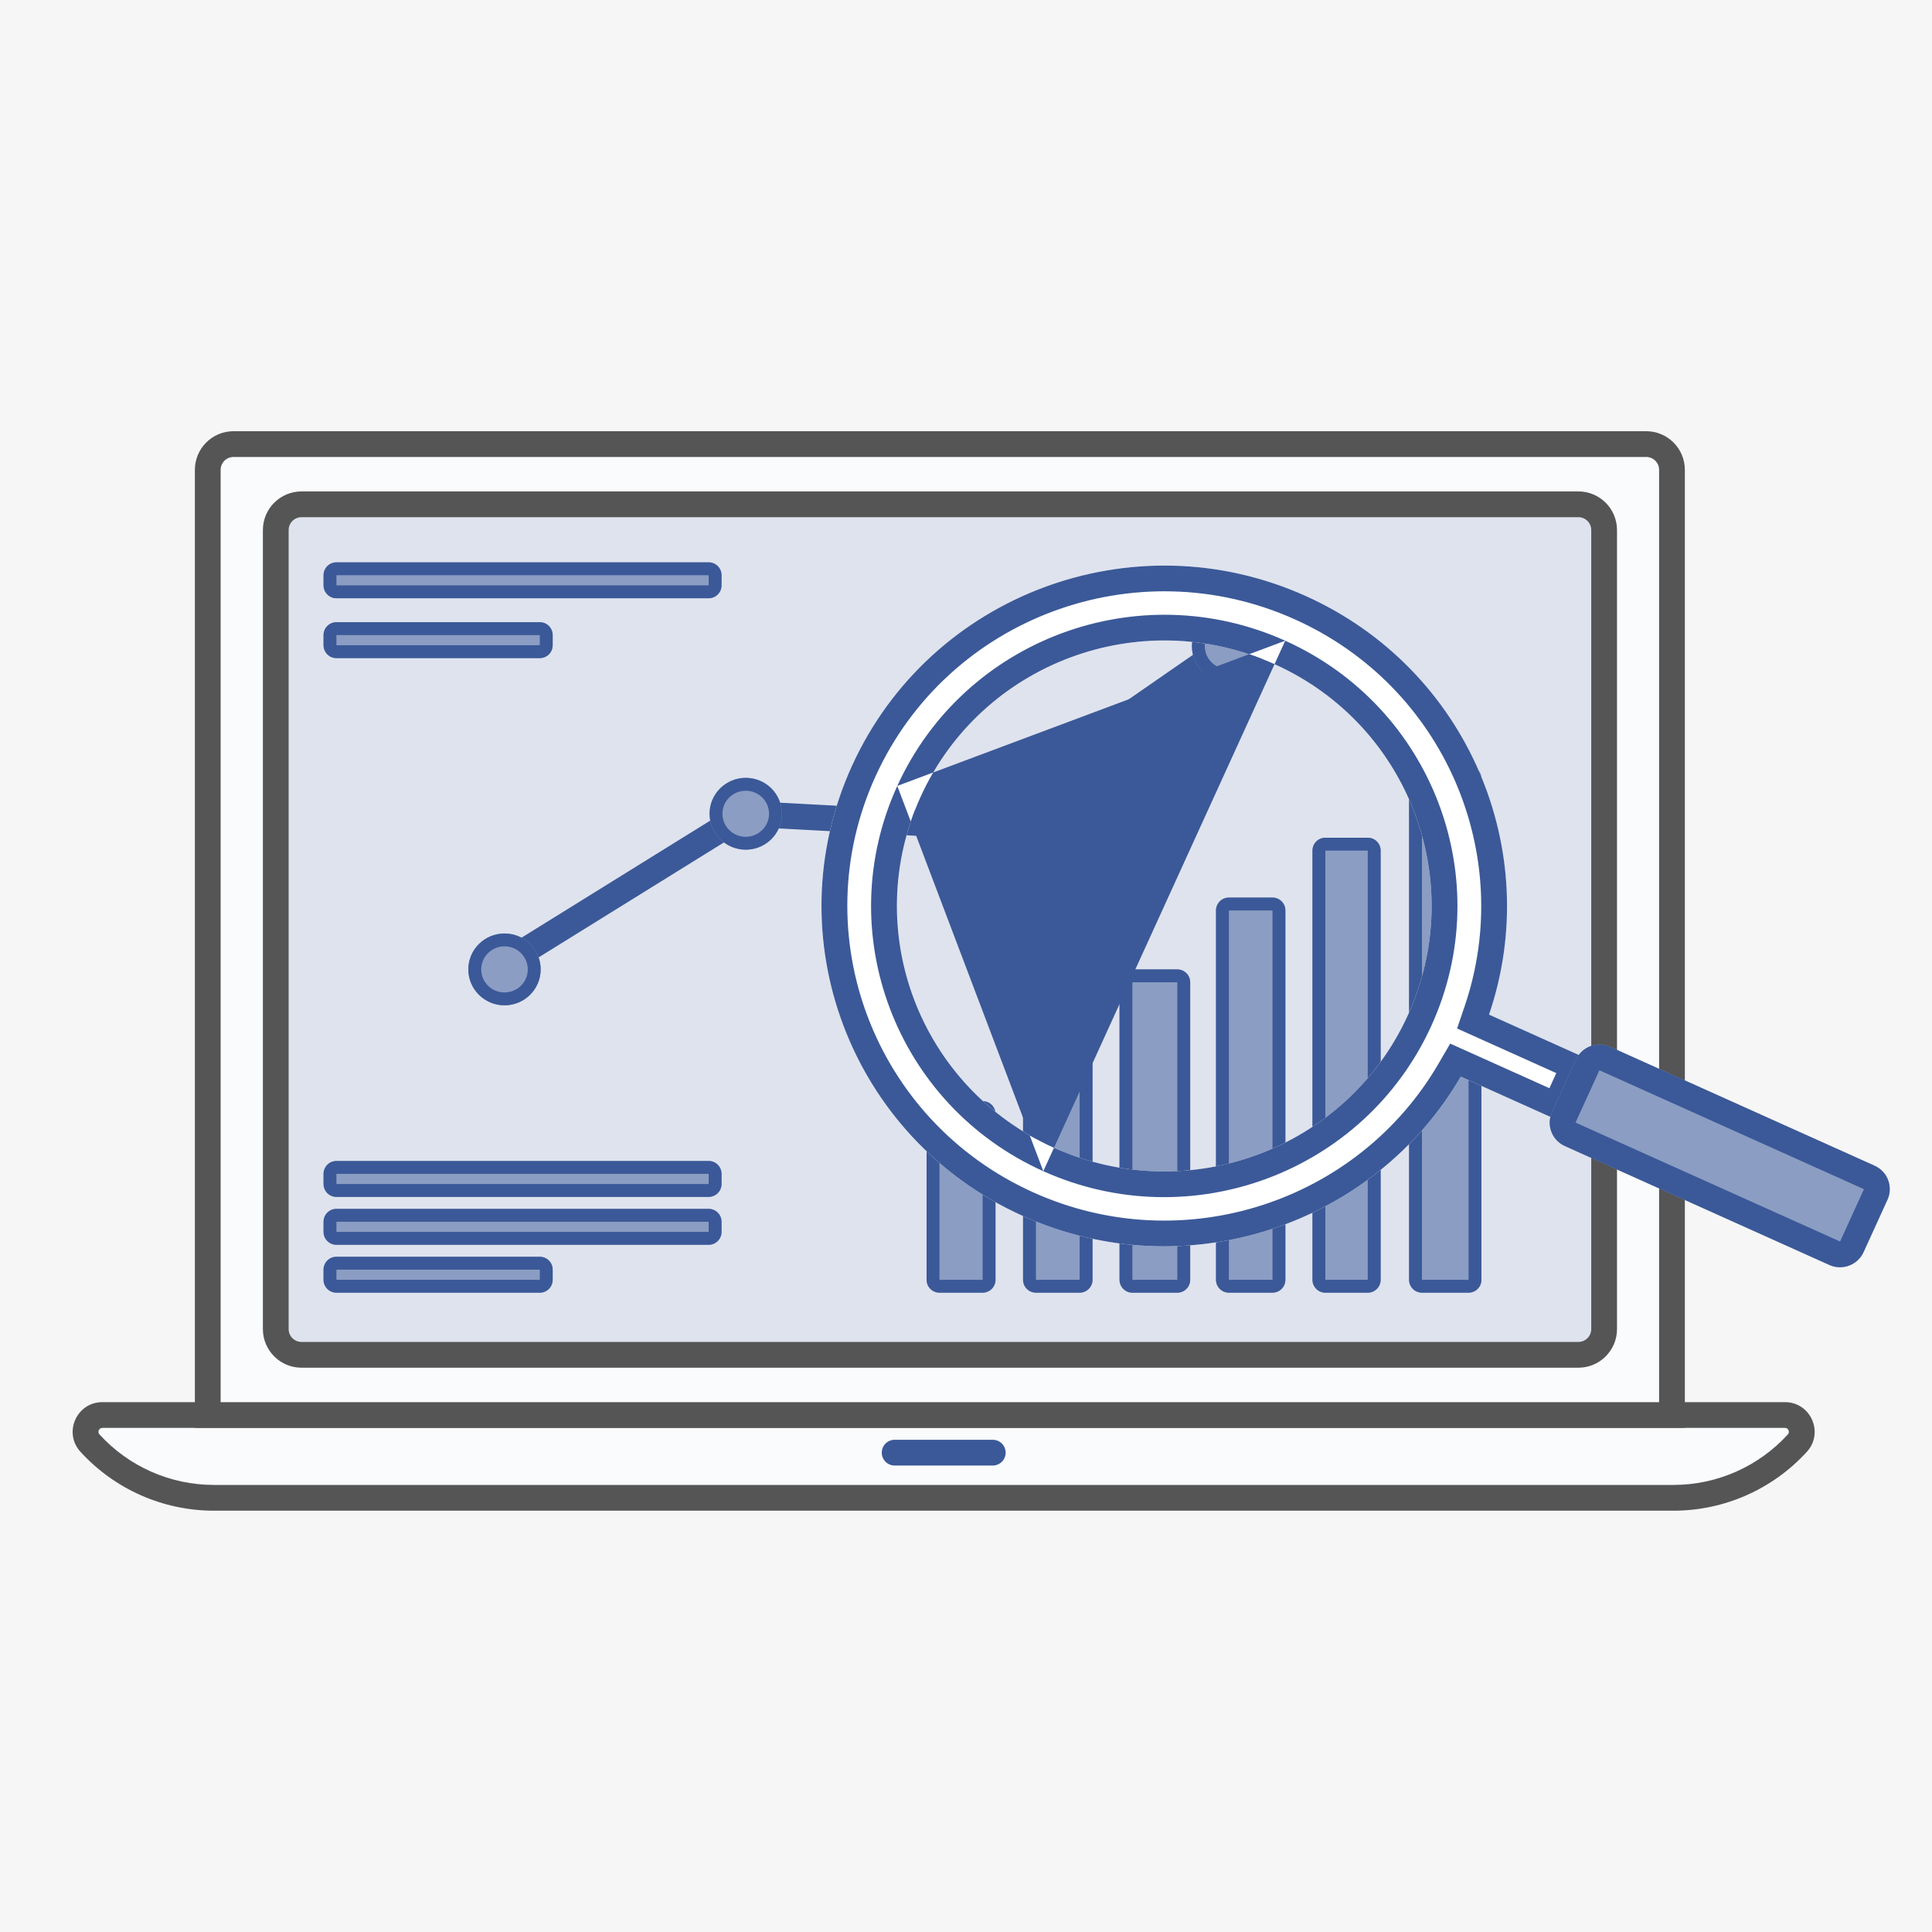 <svg width="150" height="150" viewBox="0 0 150 150" version="1.1" xmlns="http://www.w3.org/2000/svg" xmlns:xlink="http://www.w3.org/1999/xlink">
<rect x="0" y="0" width="150" height="150" fill="#333333" stroke="none"/>
<title>03</title>
<desc>Created using Figma</desc>
<g id="Canvas" transform="translate(-5776 -522)">
<g id="03">
<g id="Rectangle 18">
<use xlink:href="#path0_fill" transform="translate(5776 522)" fill="#F6F6F6"/>
</g>
<g id="Rectangle">
<use xlink:href="#path1_fill" transform="translate(5782.64 631.862)" fill="#FAFBFD"/>
</g>
<g id="Rectangle (Stroke)">
<use xlink:href="#path2_fill" transform="translate(5781.64 630.862)" fill="#555555"/>
</g>
<g id="Rectangle 2">
<use xlink:href="#path3_fill" transform="translate(5792.13 556.479)" fill="#FAFBFD"/>
</g>
<g id="Rectangle 2 (Stroke)">
<use xlink:href="#path4_fill" transform="translate(5791.13 555.479)" fill="#555555"/>
</g>
<g id="Rectangle 2">
<use xlink:href="#path5_fill" transform="translate(5797.41 561.154)" fill="#DFE3EE"/>
</g>
<g id="Rectangle 2 (Stroke)">
<use xlink:href="#path6_fill" transform="translate(5796.41 560.154)" fill="#555555"/>
</g>
<g id="Vector (Stroke)">
<use xlink:href="#path7_fill" transform="translate(5844.46 633.784)" fill="#3B5998"/>
</g>
<g id="Rectangle 8">
<use xlink:href="#path8_fill" transform="translate(5847.94 607.49)" fill="#8B9DC3"/>
</g>
<g id="Rectangle 8 (Stroke)">
<use xlink:href="#path9_fill" transform="translate(5847.94 607.49)" fill="#3B5998"/>
</g>
<g id="Rectangle 8">
<use xlink:href="#path10_fill" transform="translate(5855.43 602.842)" fill="#8B9DC3"/>
</g>
<g id="Rectangle 8 (Stroke)">
<use xlink:href="#path11_fill" transform="translate(5855.43 602.842)" fill="#3B5998"/>
</g>
<g id="Rectangle 8">
<use xlink:href="#path12_fill" transform="translate(5862.92 597.265)" fill="#8B9DC3"/>
</g>
<g id="Rectangle 8 (Stroke)">
<use xlink:href="#path13_fill" transform="translate(5862.92 597.265)" fill="#3B5998"/>
</g>
<g id="Rectangle 8">
<use xlink:href="#path14_fill" transform="translate(5870.41 591.687)" fill="#8B9DC3"/>
</g>
<g id="Rectangle 8 (Stroke)">
<use xlink:href="#path15_fill" transform="translate(5870.41 591.687)" fill="#3B5998"/>
</g>
<g id="Rectangle 8">
<use xlink:href="#path16_fill" transform="translate(5877.9 587.04)" fill="#8B9DC3"/>
</g>
<g id="Rectangle 8 (Stroke)">
<use xlink:href="#path17_fill" transform="translate(5877.9 587.04)" fill="#3B5998"/>
</g>
<g id="Rectangle 8">
<use xlink:href="#path18_fill" transform="translate(5885.4 581.462)" fill="#8B9DC3"/>
</g>
<g id="Rectangle 8 (Stroke)">
<use xlink:href="#path19_fill" transform="translate(5885.4 581.462)" fill="#3B5998"/>
</g>
<g id="Rectangle 8">
<use xlink:href="#path20_fill" transform="matrix(6.16803e-17 1 -1 6.07877e-17 5832.02 565.659)" fill="#8B9DC3"/>
</g>
<g id="Rectangle 8 (Stroke)">
<use xlink:href="#path21_fill" transform="matrix(6.16803e-17 1 -1 6.07877e-17 5832.02 565.659)" fill="#3B5998"/>
</g>
<g id="Rectangle 8">
<use xlink:href="#path22_fill" transform="matrix(6.16803e-17 1 -1 6.07877e-17 5818.91 570.307)" fill="#8B9DC3"/>
</g>
<g id="Rectangle 8 (Stroke)">
<use xlink:href="#path23_fill" transform="matrix(6.16803e-17 1 -1 6.07877e-17 5818.91 570.307)" fill="#3B5998"/>
</g>
<g id="Rectangle 8">
<use xlink:href="#path20_fill" transform="matrix(6.16803e-17 1 -1 6.07877e-17 5832.02 615.856)" fill="#8B9DC3"/>
</g>
<g id="Rectangle 8 (Stroke)">
<use xlink:href="#path21_fill" transform="matrix(6.16803e-17 1 -1 6.07877e-17 5832.02 615.856)" fill="#3B5998"/>
</g>
<g id="Rectangle 8">
<use xlink:href="#path20_fill" transform="matrix(6.16803e-17 1 -1 6.07877e-17 5832.02 612.138)" fill="#8B9DC3"/>
</g>
<g id="Rectangle 8 (Stroke)">
<use xlink:href="#path21_fill" transform="matrix(6.16803e-17 1 -1 6.07877e-17 5832.02 612.138)" fill="#3B5998"/>
</g>
<g id="Rectangle 8">
<use xlink:href="#path22_fill" transform="matrix(6.16803e-17 1 -1 6.07877e-17 5818.91 619.575)" fill="#8B9DC3"/>
</g>
<g id="Rectangle 8 (Stroke)">
<use xlink:href="#path23_fill" transform="matrix(6.16803e-17 1 -1 6.07877e-17 5818.91 619.575)" fill="#3B5998"/>
</g>
<g id="Vector 5 (Stroke)">
<use xlink:href="#path24_fill" transform="translate(5814.64 571.344)" fill="#3B5998"/>
</g>
<g id="Ellipse 3">
<use xlink:href="#path25_fill" transform="translate(5812.36 594.476)" fill="#8B9DC3"/>
</g>
<g id="Ellipse 3 (Stroke)">
<use xlink:href="#path26_fill" transform="translate(5812.36 594.476)" fill="#3B5998"/>
</g>
<g id="Ellipse 3">
<use xlink:href="#path25_fill" transform="translate(5831.09 582.392)" fill="#8B9DC3"/>
</g>
<g id="Ellipse 3 (Stroke)">
<use xlink:href="#path26_fill" transform="translate(5831.09 582.392)" fill="#3B5998"/>
</g>
<g id="Ellipse 3">
<use xlink:href="#path25_fill" transform="translate(5848.88 583.321)" fill="#8B9DC3"/>
</g>
<g id="Ellipse 3 (Stroke)">
<use xlink:href="#path26_fill" transform="translate(5848.88 583.321)" fill="#3B5998"/>
</g>
<g id="Ellipse 3">
<use xlink:href="#path25_fill" transform="translate(5868.54 569.378)" fill="#8B9DC3"/>
</g>
<g id="Ellipse 3 (Stroke)">
<use xlink:href="#path26_fill" transform="translate(5868.54 569.378)" fill="#3B5998"/>
</g>
<g id="Group">
<g id="Union">
<use xlink:href="#path27_fill" transform="matrix(0.415 -0.91 0.912 0.41 5831.18 605.51)" fill="#FFFFFF"/>
</g>
<g id="Union (Stroke)">
<use xlink:href="#path28_fill" transform="matrix(0.415 -0.91 0.912 0.41 5831.18 605.51)" fill="#3B5998"/>
</g>
<g id="Rectangle 10">
<use xlink:href="#path29_fill" transform="matrix(0.415 -0.91 0.912 0.41 5895.67 610.157)" fill="#8B9DC3"/>
</g>
<g id="Rectangle 10 (Stroke)">
<use xlink:href="#path30_fill" transform="matrix(0.415 -0.91 0.912 0.41 5895.67 610.157)" fill="#3B5998"/>
</g>
<g id="Mask Group">
<mask id="mask0_alpha" mask-type="alpha">
<g id="Ellipse 5">
<use xlink:href="#path31_fill" transform="matrix(0.855 -0.524 0.527 0.847 5837.84 585.654)" fill="#8B9DC3"/>
</g>
</mask>
<g id="Ellipse 5" mask="url(#mask0_alpha)">
<use xlink:href="#path31_fill" transform="matrix(0.855 -0.524 0.527 0.847 5837.84 585.654)" fill="#DFE3EE"/>
</g>
<g id="Vector 5 (Stroke)" mask="url(#mask0_alpha)">
<use xlink:href="#path32_fill" transform="matrix(1.004 0.007 -0.007 0.996 5783.07 550.909)" fill="#3B5998"/>
</g>
<g id="Ellipse 3" mask="url(#mask0_alpha)">
<use xlink:href="#path33_fill" transform="matrix(1.004 0.007 -0.007 0.996 5857.93 575.849)" fill="#8B9DC3"/>
</g>
<g id="Ellipse 3 (Stroke)" mask="url(#mask0_alpha)">
<use xlink:href="#path34_fill" transform="matrix(1.004 0.007 -0.007 0.996 5857.93 575.849)" fill="#3B5998"/>
</g>
<g id="Rectangle 8" mask="url(#mask0_alpha)">
<use xlink:href="#path35_fill" transform="matrix(1.004 0.007 -0.007 0.996 5854.02 598.605)" fill="#8B9DC3"/>
</g>
<g id="Rectangle 8 (Stroke)" mask="url(#mask0_alpha)">
<use xlink:href="#path36_fill" transform="matrix(1.004 0.007 -0.007 0.996 5854.02 598.605)" fill="#3B5998"/>
</g>
<g id="Rectangle 8" mask="url(#mask0_alpha)">
<use xlink:href="#path35_fill" transform="matrix(1.004 0.007 -0.007 0.996 5869.05 591.277)" fill="#8B9DC3"/>
</g>
<g id="Rectangle 8 (Stroke)" mask="url(#mask0_alpha)">
<use xlink:href="#path36_fill" transform="matrix(1.004 0.007 -0.007 0.996 5869.05 591.277)" fill="#3B5998"/>
</g>
<g id="Rectangle 8" mask="url(#mask0_alpha)">
<use xlink:href="#path35_fill" transform="matrix(1.004 0.007 -0.007 0.996 5884.11 581.159)" fill="#8B9DC3"/>
</g>
<g id="Rectangle 8 (Stroke)" mask="url(#mask0_alpha)">
<use xlink:href="#path36_fill" transform="matrix(1.004 0.007 -0.007 0.996 5884.11 581.159)" fill="#3B5998"/>
</g>
</g>
</g>
</g>
</g>
<defs>
<path id="path0_fill" d="M 0 0L 150 0L 150 150L 0 150L 0 0Z"/>
<path id="path1_fill" d="M 0.342 2.179C -0.42 1.343 0.173 0 1.305 0L 131.943 0C 133.074 0 133.667 1.343 132.905 2.179L 132.905 2.179C 130.438 4.886 126.945 6.428 123.282 6.428L 9.965 6.428C 6.303 6.428 2.81 4.886 0.342 2.179L 0.342 2.179Z"/>
<path id="path2_fill" fill-rule="evenodd" d="M 0.605 3.853C -0.742 2.375 0.307 0 2.307 0L 132.945 0C 134.945 0 135.993 2.375 134.646 3.853C 131.989 6.767 128.228 8.428 124.284 8.428L 10.967 8.428C 7.023 8.428 3.262 6.767 0.605 3.853ZM 2.307 2C 2.044 2 1.907 2.312 2.083 2.506C 4.361 5.004 7.586 6.428 10.967 6.428L 124.284 6.428C 127.665 6.428 130.89 5.004 133.168 2.506C 133.345 2.312 133.207 2 132.945 2L 2.307 2Z"/>
<path id="path3_fill" d="M 0 2C 0 0.895 0.895 0 2 0L 111.682 0C 112.787 0 113.682 0.895 113.682 2L 113.682 75.383L 0 75.383L 0 2Z"/>
<path id="path4_fill" fill-rule="evenodd" d="M 0 3C 0 1.343 1.343 0 3 0L 112.682 0C 114.339 0 115.682 1.343 115.682 3L 115.682 76.383L 115.682 77.383L 114.682 77.383L 1 77.383L 0 77.383L 0 76.383L 0 3ZM 3 2C 2.448 2 2 2.448 2 3L 2 75.383L 113.682 75.383L 113.682 3C 113.682 2.448 113.235 2 112.682 2L 3 2Z"/>
<path id="path5_fill" d="M 0 2C 0 0.895 0.895 0 2 0L 101.134 0C 102.239 0 103.134 0.895 103.134 2L 103.134 64.034C 103.134 65.138 102.239 66.034 101.134 66.034L 2 66.034C 0.895 66.034 0 65.138 0 64.034L 0 2Z"/>
<path id="path6_fill" fill-rule="evenodd" d="M 0 3C 0 1.343 1.343 0 3 0L 102.134 0C 103.791 0 105.134 1.343 105.134 3L 105.134 65.034C 105.134 66.69 103.791 68.034 102.134 68.034L 3 68.034C 1.343 68.034 0 66.69 0 65.034L 0 3ZM 3 2C 2.448 2 2 2.448 2 3L 2 65.034C 2 65.586 2.448 66.034 3 66.034L 102.134 66.034C 102.687 66.034 103.134 65.586 103.134 65.034L 103.134 3C 103.134 2.448 102.687 2 102.134 2L 3 2Z"/>
<path id="path7_fill" fill-rule="evenodd" d="M 0 1C 0 0.448 0.448 0 1 0L 8.618 0C 9.17 0 9.618 0.448 9.618 1C 9.618 1.552 9.17 2 8.618 2L 1 2C 0.448 2 0 1.552 0 1Z"/>
<path id="path8_fill" d="M 0 1C 0 0.448 0.448 0 1 0L 4.351 0C 4.903 0 5.351 0.448 5.351 1L 5.351 13.873C 5.351 14.425 4.903 14.873 4.351 14.873L 1 14.873C 0.448 14.873 0 14.425 0 13.873L 0 1Z"/>
<path id="path9_fill" fill-rule="evenodd" d="M 4.351 1L 1 1L 1 13.873L 4.351 13.873L 4.351 1ZM 1 0C 0.448 0 0 0.448 0 1L 0 13.873C 0 14.425 0.448 14.873 1 14.873L 4.351 14.873C 4.903 14.873 5.351 14.425 5.351 13.873L 5.351 1C 5.351 0.448 4.903 0 4.351 0L 1 0Z"/>
<path id="path10_fill" d="M 0 1C 0 0.448 0.448 0 1 0L 4.394 0C 4.946 0 5.394 0.448 5.394 1L 5.394 18.521C 5.394 19.073 4.946 19.521 4.394 19.521L 1 19.521C 0.448 19.521 0 19.073 0 18.521L 0 1Z"/>
<path id="path11_fill" fill-rule="evenodd" d="M 4.394 1L 1 1L 1 18.521L 4.394 18.521L 4.394 1ZM 1 0C 0.448 0 0 0.448 0 1L 0 18.521C 0 19.073 0.448 19.521 1 19.521L 4.394 19.521C 4.946 19.521 5.394 19.073 5.394 18.521L 5.394 1C 5.394 0.448 4.946 0 4.394 0L 1 0Z"/>
<path id="path12_fill" d="M 0 1C 0 0.448 0.448 0 1 0L 4.486 0C 5.038 0 5.486 0.448 5.486 1L 5.486 24.099C 5.486 24.651 5.038 25.099 4.486 25.099L 1 25.099C 0.448 25.099 0 24.651 0 24.099L 0 1Z"/>
<path id="path13_fill" fill-rule="evenodd" d="M 4.486 1L 1 1L 1 24.099L 4.486 24.099L 4.486 1ZM 1 0C 0.448 0 0 0.448 0 1L 0 24.099C 0 24.651 0.448 25.099 1 25.099L 4.486 25.099C 5.038 25.099 5.486 24.651 5.486 24.099L 5.486 1C 5.486 0.448 5.038 0 4.486 0L 1 0Z"/>
<path id="path14_fill" d="M 0 1C 0 0.448 0.448 0 1 0L 4.387 0C 4.939 0 5.387 0.448 5.387 1L 5.387 29.676C 5.387 30.228 4.939 30.676 4.387 30.676L 1 30.676C 0.448 30.676 0 30.228 0 29.676L 0 1Z"/>
<path id="path15_fill" fill-rule="evenodd" d="M 4.387 1L 1 1L 1 29.676L 4.387 29.676L 4.387 1ZM 1 0C 0.448 0 0 0.448 0 1L 0 29.676C 0 30.228 0.448 30.676 1 30.676L 4.387 30.676C 4.939 30.676 5.387 30.228 5.387 29.676L 5.387 1C 5.387 0.448 4.939 0 4.387 0L 1 0Z"/>
<path id="path16_fill" d="M 0 1C 0 0.448 0.448 0 1 0L 4.293 0C 4.845 0 5.293 0.448 5.293 1L 5.293 34.324C 5.293 34.876 4.845 35.324 4.293 35.324L 1 35.324C 0.448 35.324 0 34.876 0 34.324L 0 1Z"/>
<path id="path17_fill" fill-rule="evenodd" d="M 4.293 1L 1 1L 1 34.324L 4.293 34.324L 4.293 1ZM 1 0C 0.448 0 0 0.448 0 1L 0 34.324C 0 34.876 0.448 35.324 1 35.324L 4.293 35.324C 4.845 35.324 5.293 34.876 5.293 34.324L 5.293 1C 5.293 0.448 4.845 0 4.293 0L 1 0Z"/>
<path id="path18_fill" d="M 0 1C 0 0.448 0.448 0 1 0L 4.618 0C 5.171 0 5.618 0.448 5.618 1L 5.618 39.901C 5.618 40.454 5.171 40.901 4.618 40.901L 1 40.901C 0.448 40.901 0 40.454 0 39.901L 0 1Z"/>
<path id="path19_fill" fill-rule="evenodd" d="M 4.618 1L 1 1L 1 39.901L 4.618 39.901L 4.618 1ZM 1 0C 0.448 0 0 0.448 0 1L 0 39.901C 0 40.454 0.448 40.901 1 40.901L 4.618 40.901C 5.171 40.901 5.618 40.454 5.618 39.901L 5.618 1C 5.618 0.448 5.171 0 4.618 0L 1 0Z"/>
<path id="path20_fill" d="M 0 1C 0 0.448 0.448 0 1 0L 1.789 0C 2.341 0 2.789 0.448 2.789 1L 2.789 29.9C 2.789 30.453 2.341 30.9 1.789 30.9L 1 30.9C 0.448 30.9 0 30.453 0 29.9L 0 1Z"/>
<path id="path21_fill" fill-rule="evenodd" d="M 1.789 1L 1 1L 1 29.9L 1.789 29.9L 1.789 1ZM 1 0C 0.448 0 0 0.448 0 1L 0 29.9C 0 30.453 0.448 30.9 1 30.9L 1.789 30.9C 2.341 30.9 2.789 30.453 2.789 29.9L 2.789 1C 2.789 0.448 2.341 0 1.789 0L 1 0Z"/>
<path id="path22_fill" d="M 0 1C 0 0.448 0.448 0 1 0L 1.789 0C 2.341 0 2.789 0.448 2.789 1L 2.789 16.791C 2.789 17.343 2.341 17.791 1.789 17.791L 1 17.791C 0.448 17.791 0 17.343 0 16.791L 0 1Z"/>
<path id="path23_fill" fill-rule="evenodd" d="M 1.789 1L 1 1L 1 16.791L 1.789 16.791L 1.789 1ZM 1 0C 0.448 0 0 0.448 0 1L 0 16.791C 0 17.343 0.448 17.791 1 17.791L 1.789 17.791C 2.341 17.791 2.789 17.343 2.789 16.791L 2.789 1C 2.789 0.448 2.341 0 1.789 0L 1 0Z"/>
<path id="path24_fill" fill-rule="evenodd" d="M 57.279 1.644L 37.147 15.588L 36.866 15.783L 36.524 15.764L 19.515 14.852L 1.054 26.306L 0 24.606L 18.727 12.986L 18.995 12.821L 19.308 12.838L 36.29 13.749L 56.141 0L 57.279 1.644Z"/>
<path id="path25_fill" d="M 5.618 2.789C 5.618 4.329 4.361 5.577 2.809 5.577C 1.258 5.577 0 4.329 0 2.789C 0 1.249 1.258 0 2.809 0C 4.361 0 5.618 1.249 5.618 2.789Z"/>
<path id="path26_fill" fill-rule="evenodd" d="M 2.809 4.577C 3.815 4.577 4.618 3.77 4.618 2.789C 4.618 1.808 3.815 1 2.809 1C 1.803 1 1 1.808 1 2.789C 1 3.77 1.803 4.577 2.809 4.577ZM 2.809 5.577C 4.361 5.577 5.618 4.329 5.618 2.789C 5.618 1.249 4.361 0 2.809 0C 1.258 0 0 1.249 0 2.789C 0 4.329 1.258 5.577 2.809 5.577Z"/>
<path id="path27_fill" fill-rule="evenodd" d="M 29.093 53.02C 42.459 51.687 52.897 40.356 52.897 26.576C 52.897 11.898 41.056 -0 26.448 8.41478e-09C 11.841 -7.88177e-05 -8.24068e-05 11.898 4.30116e-10 26.576C -5.14074e-05 40.356 10.438 51.687 23.804 53.021L 23.804 61.656L 29.093 61.656L 29.093 53.02ZM 47.078 26.576C 47.078 38.024 37.842 47.305 26.448 47.305C 15.055 47.305 5.819 38.024 5.819 26.576C 5.819 15.127 15.055 5.846 26.448 5.847C 37.842 5.847 47.078 15.127 47.078 26.576Z"/>
<path id="path28_fill" fill-rule="evenodd" d="M 27.093 51.21L 28.895 51.03C 41.24 49.799 50.897 39.326 50.897 26.576C 50.897 12.994 39.942 2 26.448 2L 26.448 2C 12.955 2 2 12.994 2 26.576C 2 39.326 11.657 49.799 24.002 51.031L 25.804 51.21L 25.804 53.021L 25.804 59.656L 27.093 59.656L 27.093 53.02L 27.093 51.21ZM 29.093 59.656L 29.093 61.656L 27.093 61.656L 23.804 61.656L 23.804 53.021C 10.438 51.687 -5.1407e-05 40.356 4.30112e-10 26.576C -8.24064e-05 11.898 11.841 -7.88093e-05 26.448 8.41439e-09C 41.056 -0 52.897 11.898 52.897 26.576C 52.897 40.356 42.459 51.687 29.093 53.02L 29.093 59.656ZM 49.078 26.576C 49.078 39.12 38.956 49.305 26.448 49.305C 13.941 49.305 3.819 39.12 3.819 26.576M 26.448 3.847C 13.941 3.846 3.819 14.032 3.819 26.576ZM 49.078 26.576C 49.078 14.032 38.956 3.847 26.449 3.847ZM 26.448 47.305C 37.842 47.305 47.078 38.024 47.078 26.576C 47.078 15.127 37.842 5.847 26.448 5.847C 15.055 5.846 5.819 15.127 5.819 26.576C 5.819 38.024 15.055 47.305 26.448 47.305Z"/>
<path id="path29_fill" d="M 0 2C 0 0.895 0.895 0 2 0L 6.464 0C 7.568 0 8.464 0.895 8.464 2L 8.464 24.521C 8.464 25.626 7.568 26.521 6.464 26.521L 2 26.521C 0.895 26.521 0 25.626 0 24.521L 0 2Z"/>
<path id="path30_fill" fill-rule="evenodd" d="M 6.464 2L 2 2L 2 24.521L 6.464 24.521L 6.464 2ZM 2 0C 0.895 0 0 0.895 0 2L 0 24.521C 0 25.626 0.895 26.521 2 26.521L 6.464 26.521C 7.568 26.521 8.464 25.626 8.464 24.521L 8.464 2C 8.464 0.895 7.568 0 6.464 0L 2 0Z"/>
<path id="path31_fill" d="M 41.322 20.698C 41.322 32.13 32.072 41.397 20.661 41.397C 9.25 41.397 0 32.13 0 20.698C 0 9.267 9.25 0 20.661 0C 32.072 0 41.322 9.267 41.322 20.698Z"/>
<path id="path32_fill" fill-rule="evenodd" d="M 127.171 3.283L 82.39 34.453L 81.826 34.846L 81.14 34.809L 43.238 32.765L 2.116 58.406L 0 55.012L 41.657 29.037L 42.193 28.703L 42.823 28.737L 80.669 30.778L 124.886 0L 127.171 3.283Z"/>
<path id="path33_fill" d="M 12.497 6.234C 12.497 9.677 9.699 12.468 6.249 12.468C 2.798 12.468 0 9.677 0 6.234C 0 2.791 2.798 0 6.249 0C 9.699 0 12.497 2.791 12.497 6.234Z"/>
<path id="path34_fill" fill-rule="evenodd" d="M 6.249 10.468C 8.599 10.468 10.497 8.568 10.497 6.234C 10.497 3.9 8.599 2 6.249 2C 3.898 2 2 3.9 2 6.234C 2 8.568 3.898 10.468 6.249 10.468ZM 6.249 12.468C 9.699 12.468 12.497 9.677 12.497 6.234C 12.497 2.791 9.699 0 6.249 0C 2.798 0 0 2.791 0 6.234C 0 9.677 2.798 12.468 6.249 12.468Z"/>
<path id="path35_fill" d="M 0 1C 0 0.448 0.448 0 1 0L 10.191 0C 10.744 0 11.191 0.448 11.191 1L 11.191 30.734C 11.191 31.286 10.744 31.734 10.191 31.734L 1 31.734C 0.448 31.734 0 31.286 0 30.734L 0 1Z"/>
<path id="path36_fill" fill-rule="evenodd" d="M 2 2L 2 29.734L 9.191 29.734L 9.191 2L 2 2ZM 1 0C 0.448 0 0 0.448 0 1L 0 30.734C 0 31.286 0.448 31.734 1 31.734L 10.191 31.734C 10.744 31.734 11.191 31.286 11.191 30.734L 11.191 1C 11.191 0.448 10.744 0 10.191 0L 1 0Z"/>
</defs>
</svg>
